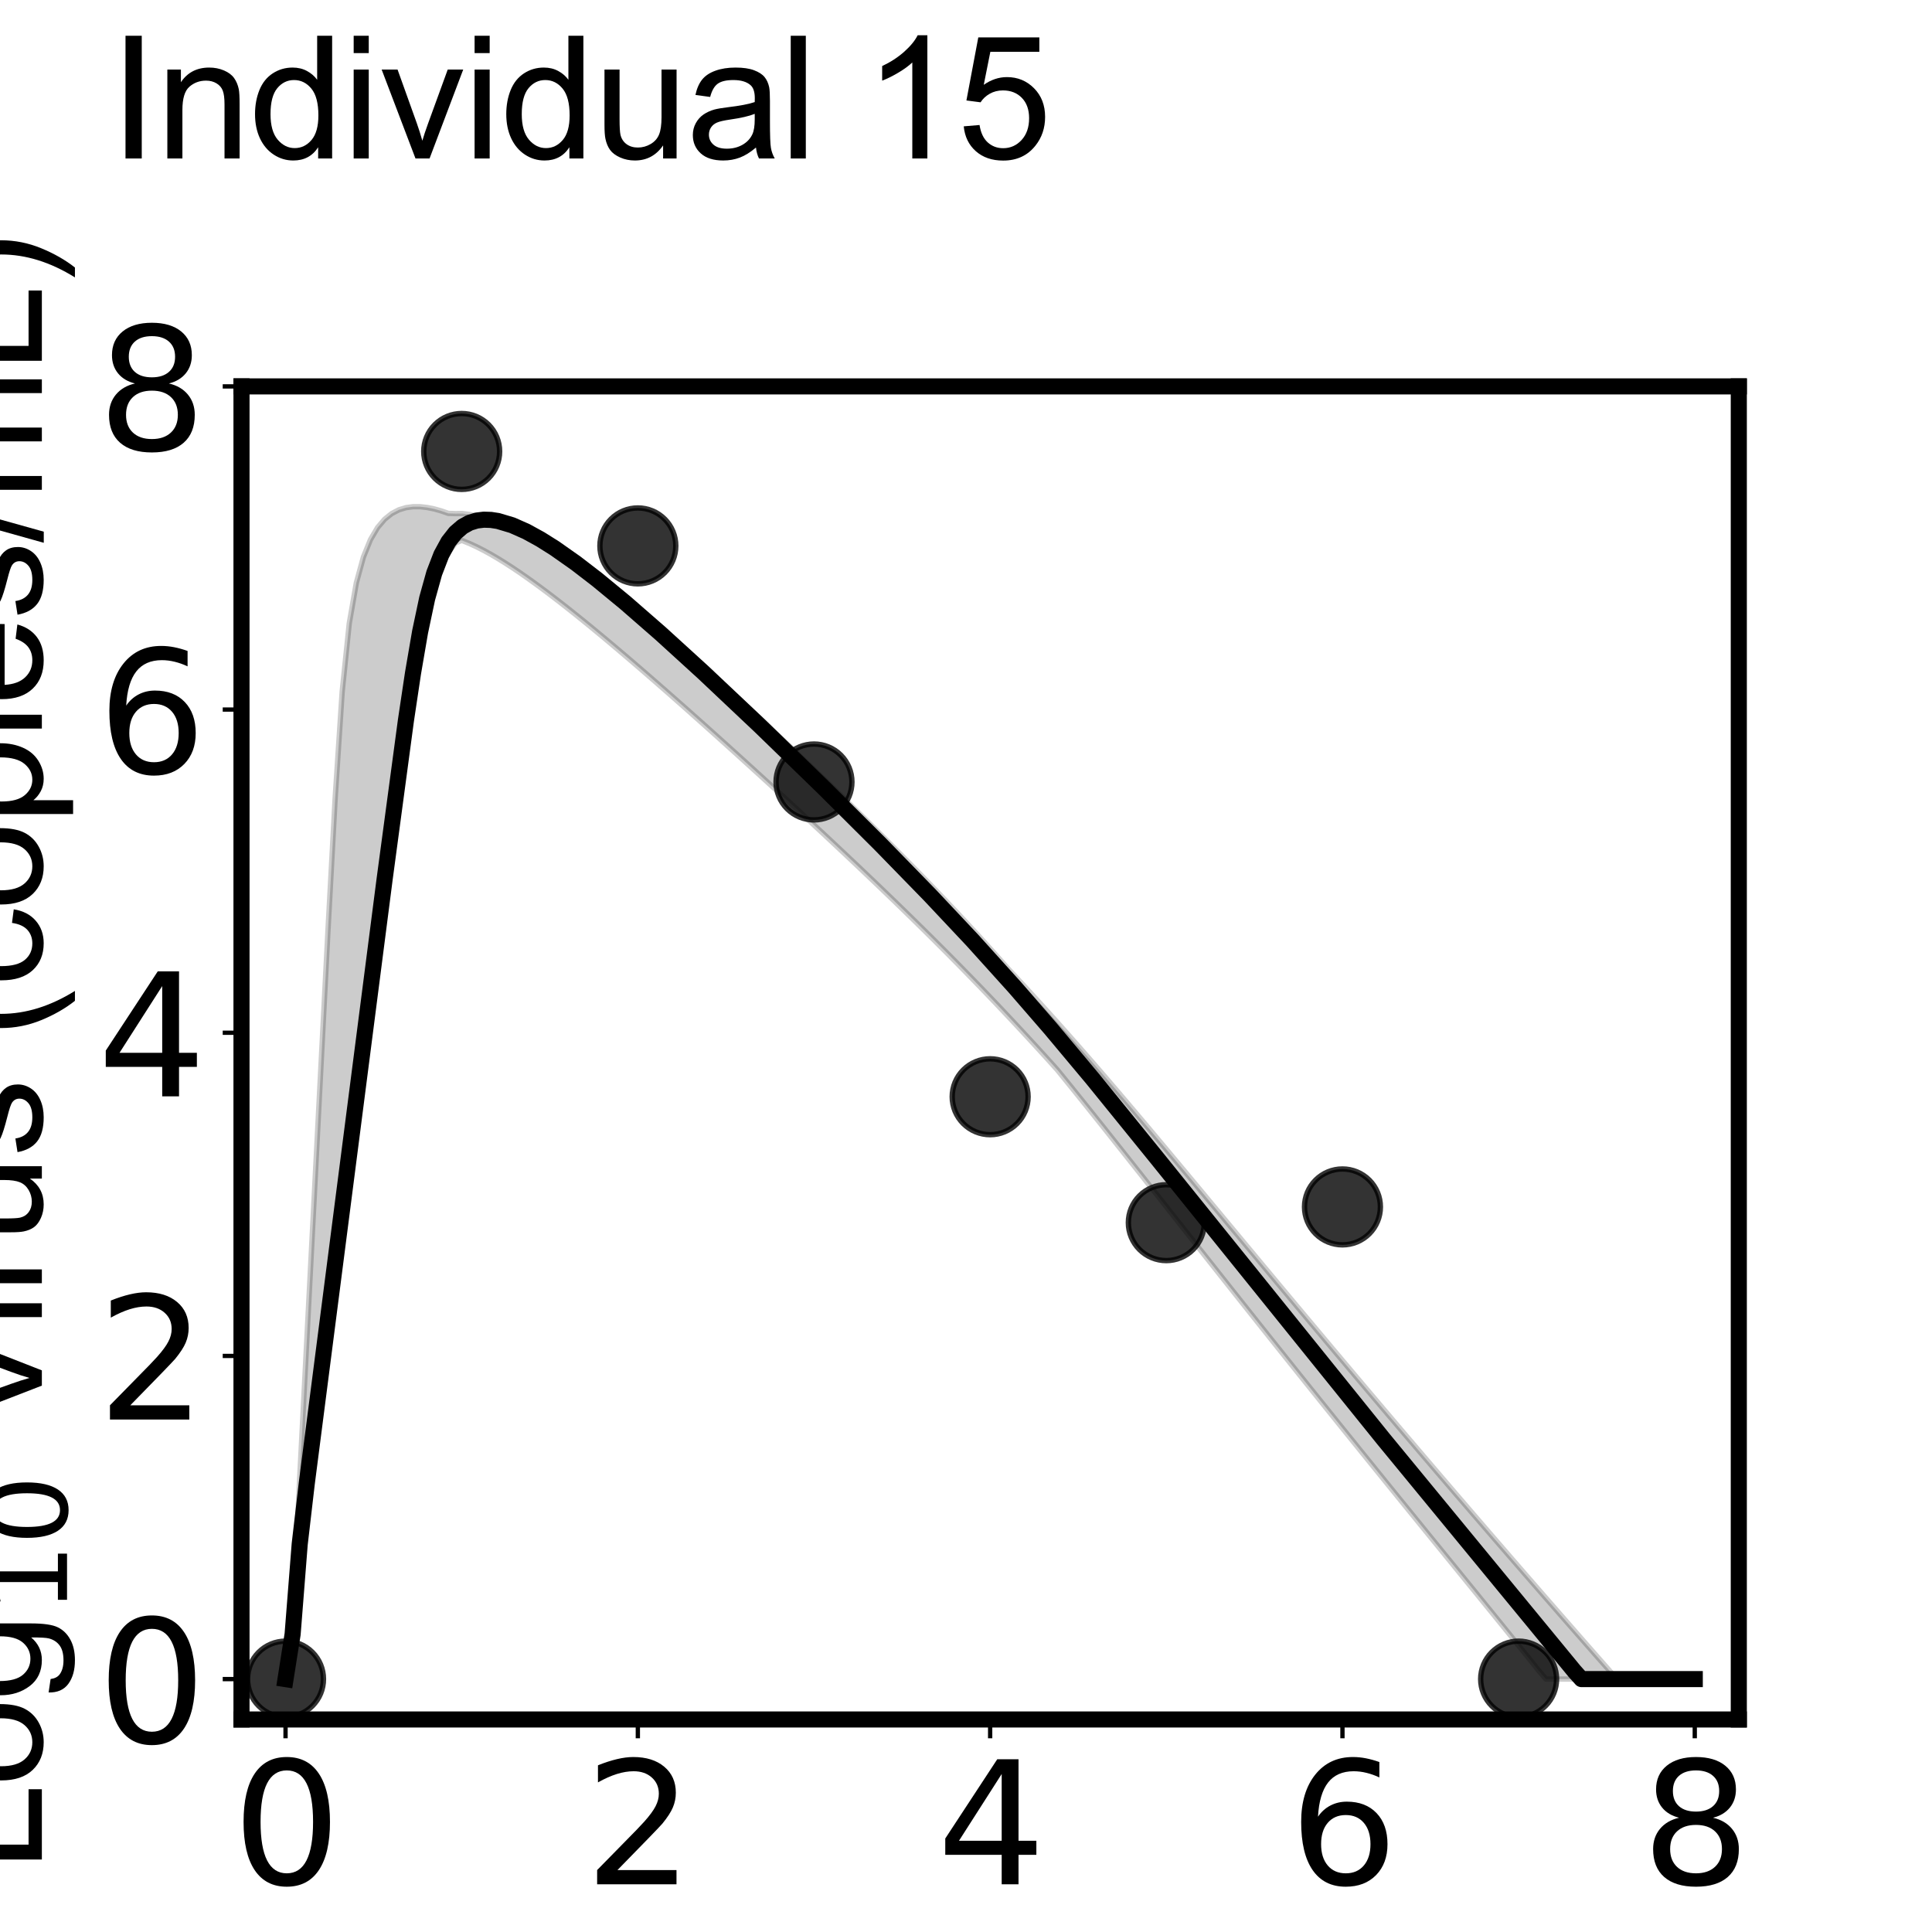 <?xml version="1.0" encoding="utf-8" standalone="no"?>
<!DOCTYPE svg PUBLIC "-//W3C//DTD SVG 1.1//EN"
  "http://www.w3.org/Graphics/SVG/1.1/DTD/svg11.dtd">
<svg xmlns:xlink="http://www.w3.org/1999/xlink" width="360pt" height="360pt" viewBox="0 0 360 360" xmlns="http://www.w3.org/2000/svg" version="1.1">
 <defs>
  <style type="text/css">*{stroke-linejoin: round; stroke-linecap: butt}</style>
 </defs>
 <g id="figure_1">
  <g id="patch_1">
   <path d="M 0 360 
L 360 360 
L 360 0 
L 0 0 
L 0 360 
z
" style="fill: none"/>
  </g>
  <g id="axes_1">
   <g id="patch_2">
    <path d="M 45 320.4 
L 324 320.4 
L 324 72 
L 45 72 
L 45 320.4 
z
" style="fill: none"/>
   </g>
   <g id="matplotlib.axis_1">
    <g id="xtick_1">
     <g id="line2d_1">
      <defs>
       <path id="ma30c0a684c" d="M 0 0 
L 0 3.5 
" style="stroke: #000000; stroke-width: 0.8"/>
      </defs>
      <g>
       <use xlink:href="#ma30c0a684c" x="53.206" y="320.4" style="stroke: #000000; stroke-width: 0.8"/>
      </g>
     </g>
     <g id="text_1">
      <!-- 0 -->
      <g transform="translate(43.28 351.107) scale(0.312 -0.312)">
       <defs>
        <path id="DejaVuSans-30" d="M 2034 4250 
Q 1547 4250 1301 3770 
Q 1056 3291 1056 2328 
Q 1056 1369 1301 889 
Q 1547 409 2034 409 
Q 2525 409 2770 889 
Q 3016 1369 3016 2328 
Q 3016 3291 2770 3770 
Q 2525 4250 2034 4250 
z
M 2034 4750 
Q 2819 4750 3233 4129 
Q 3647 3509 3647 2328 
Q 3647 1150 3233 529 
Q 2819 -91 2034 -91 
Q 1250 -91 836 529 
Q 422 1150 422 2328 
Q 422 3509 836 4129 
Q 1250 4750 2034 4750 
z
" transform="scale(0.016)"/>
       </defs>
       <use xlink:href="#DejaVuSans-30"/>
      </g>
     </g>
    </g>
    <g id="xtick_2">
     <g id="line2d_2">
      <g>
       <use xlink:href="#ma30c0a684c" x="118.853" y="320.4" style="stroke: #000000; stroke-width: 0.8"/>
      </g>
     </g>
     <g id="text_2">
      <!-- 2 -->
      <g transform="translate(108.927 351.107) scale(0.312 -0.312)">
       <defs>
        <path id="DejaVuSans-32" d="M 1228 531 
L 3431 531 
L 3431 0 
L 469 0 
L 469 531 
Q 828 903 1448 1529 
Q 2069 2156 2228 2338 
Q 2531 2678 2651 2914 
Q 2772 3150 2772 3378 
Q 2772 3750 2511 3984 
Q 2250 4219 1831 4219 
Q 1534 4219 1204 4116 
Q 875 4013 500 3803 
L 500 4441 
Q 881 4594 1212 4672 
Q 1544 4750 1819 4750 
Q 2544 4750 2975 4387 
Q 3406 4025 3406 3419 
Q 3406 3131 3298 2873 
Q 3191 2616 2906 2266 
Q 2828 2175 2409 1742 
Q 1991 1309 1228 531 
z
" transform="scale(0.016)"/>
       </defs>
       <use xlink:href="#DejaVuSans-32"/>
      </g>
     </g>
    </g>
    <g id="xtick_3">
     <g id="line2d_3">
      <g>
       <use xlink:href="#ma30c0a684c" x="184.5" y="320.4" style="stroke: #000000; stroke-width: 0.8"/>
      </g>
     </g>
     <g id="text_3">
      <!-- 4 -->
      <g transform="translate(174.575 351.107) scale(0.312 -0.312)">
       <defs>
        <path id="DejaVuSans-34" d="M 2419 4116 
L 825 1625 
L 2419 1625 
L 2419 4116 
z
M 2253 4666 
L 3047 4666 
L 3047 1625 
L 3713 1625 
L 3713 1100 
L 3047 1100 
L 3047 0 
L 2419 0 
L 2419 1100 
L 313 1100 
L 313 1709 
L 2253 4666 
z
" transform="scale(0.016)"/>
       </defs>
       <use xlink:href="#DejaVuSans-34"/>
      </g>
     </g>
    </g>
    <g id="xtick_4">
     <g id="line2d_4">
      <g>
       <use xlink:href="#ma30c0a684c" x="250.147" y="320.4" style="stroke: #000000; stroke-width: 0.8"/>
      </g>
     </g>
     <g id="text_4">
      <!-- 6 -->
      <g transform="translate(240.222 351.107) scale(0.312 -0.312)">
       <defs>
        <path id="DejaVuSans-36" d="M 2113 2584 
Q 1688 2584 1439 2293 
Q 1191 2003 1191 1497 
Q 1191 994 1439 701 
Q 1688 409 2113 409 
Q 2538 409 2786 701 
Q 3034 994 3034 1497 
Q 3034 2003 2786 2293 
Q 2538 2584 2113 2584 
z
M 3366 4563 
L 3366 3988 
Q 3128 4100 2886 4159 
Q 2644 4219 2406 4219 
Q 1781 4219 1451 3797 
Q 1122 3375 1075 2522 
Q 1259 2794 1537 2939 
Q 1816 3084 2150 3084 
Q 2853 3084 3261 2657 
Q 3669 2231 3669 1497 
Q 3669 778 3244 343 
Q 2819 -91 2113 -91 
Q 1303 -91 875 529 
Q 447 1150 447 2328 
Q 447 3434 972 4092 
Q 1497 4750 2381 4750 
Q 2619 4750 2861 4703 
Q 3103 4656 3366 4563 
z
" transform="scale(0.016)"/>
       </defs>
       <use xlink:href="#DejaVuSans-36"/>
      </g>
     </g>
    </g>
    <g id="xtick_5">
     <g id="line2d_5">
      <g>
       <use xlink:href="#ma30c0a684c" x="315.794" y="320.4" style="stroke: #000000; stroke-width: 0.8"/>
      </g>
     </g>
     <g id="text_5">
      <!-- 8 -->
      <g transform="translate(305.869 351.107) scale(0.312 -0.312)">
       <defs>
        <path id="DejaVuSans-38" d="M 2034 2216 
Q 1584 2216 1326 1975 
Q 1069 1734 1069 1313 
Q 1069 891 1326 650 
Q 1584 409 2034 409 
Q 2484 409 2743 651 
Q 3003 894 3003 1313 
Q 3003 1734 2745 1975 
Q 2488 2216 2034 2216 
z
M 1403 2484 
Q 997 2584 770 2862 
Q 544 3141 544 3541 
Q 544 4100 942 4425 
Q 1341 4750 2034 4750 
Q 2731 4750 3128 4425 
Q 3525 4100 3525 3541 
Q 3525 3141 3298 2862 
Q 3072 2584 2669 2484 
Q 3125 2378 3379 2068 
Q 3634 1759 3634 1313 
Q 3634 634 3220 271 
Q 2806 -91 2034 -91 
Q 1263 -91 848 271 
Q 434 634 434 1313 
Q 434 1759 690 2068 
Q 947 2378 1403 2484 
z
M 1172 3481 
Q 1172 3119 1398 2916 
Q 1625 2713 2034 2713 
Q 2441 2713 2670 2916 
Q 2900 3119 2900 3481 
Q 2900 3844 2670 4047 
Q 2441 4250 2034 4250 
Q 1625 4250 1398 4047 
Q 1172 3844 1172 3481 
z
" transform="scale(0.016)"/>
       </defs>
       <use xlink:href="#DejaVuSans-38"/>
      </g>
     </g>
    </g>
    <g id="text_6">
     <!-- Time (d) -->
     <g transform="translate(131.813 382.416) scale(0.286 -0.286)">
      <defs>
       <path id="ArialMT-54" d="M 1659 0 
L 1659 4041 
L 150 4041 
L 150 4581 
L 3781 4581 
L 3781 4041 
L 2266 4041 
L 2266 0 
L 1659 0 
z
" transform="scale(0.016)"/>
       <path id="ArialMT-69" d="M 425 3934 
L 425 4581 
L 988 4581 
L 988 3934 
L 425 3934 
z
M 425 0 
L 425 3319 
L 988 3319 
L 988 0 
L 425 0 
z
" transform="scale(0.016)"/>
       <path id="ArialMT-6d" d="M 422 0 
L 422 3319 
L 925 3319 
L 925 2853 
Q 1081 3097 1340 3245 
Q 1600 3394 1931 3394 
Q 2300 3394 2536 3241 
Q 2772 3088 2869 2813 
Q 3263 3394 3894 3394 
Q 4388 3394 4653 3120 
Q 4919 2847 4919 2278 
L 4919 0 
L 4359 0 
L 4359 2091 
Q 4359 2428 4304 2576 
Q 4250 2725 4106 2815 
Q 3963 2906 3769 2906 
Q 3419 2906 3187 2673 
Q 2956 2441 2956 1928 
L 2956 0 
L 2394 0 
L 2394 2156 
Q 2394 2531 2256 2718 
Q 2119 2906 1806 2906 
Q 1569 2906 1367 2781 
Q 1166 2656 1075 2415 
Q 984 2175 984 1722 
L 984 0 
L 422 0 
z
" transform="scale(0.016)"/>
       <path id="ArialMT-65" d="M 2694 1069 
L 3275 997 
Q 3138 488 2766 206 
Q 2394 -75 1816 -75 
Q 1088 -75 661 373 
Q 234 822 234 1631 
Q 234 2469 665 2931 
Q 1097 3394 1784 3394 
Q 2450 3394 2872 2941 
Q 3294 2488 3294 1666 
Q 3294 1616 3291 1516 
L 816 1516 
Q 847 969 1125 678 
Q 1403 388 1819 388 
Q 2128 388 2347 550 
Q 2566 713 2694 1069 
z
M 847 1978 
L 2700 1978 
Q 2663 2397 2488 2606 
Q 2219 2931 1791 2931 
Q 1403 2931 1139 2672 
Q 875 2413 847 1978 
z
" transform="scale(0.016)"/>
       <path id="ArialMT-20" transform="scale(0.016)"/>
       <path id="ArialMT-28" d="M 1497 -1347 
Q 1031 -759 709 28 
Q 388 816 388 1659 
Q 388 2403 628 3084 
Q 909 3875 1497 4659 
L 1900 4659 
Q 1522 4009 1400 3731 
Q 1209 3300 1100 2831 
Q 966 2247 966 1656 
Q 966 153 1900 -1347 
L 1497 -1347 
z
" transform="scale(0.016)"/>
       <path id="ArialMT-64" d="M 2575 0 
L 2575 419 
Q 2259 -75 1647 -75 
Q 1250 -75 917 144 
Q 584 363 401 755 
Q 219 1147 219 1656 
Q 219 2153 384 2558 
Q 550 2963 881 3178 
Q 1213 3394 1622 3394 
Q 1922 3394 2156 3267 
Q 2391 3141 2538 2938 
L 2538 4581 
L 3097 4581 
L 3097 0 
L 2575 0 
z
M 797 1656 
Q 797 1019 1065 703 
Q 1334 388 1700 388 
Q 2069 388 2326 689 
Q 2584 991 2584 1609 
Q 2584 2291 2321 2609 
Q 2059 2928 1675 2928 
Q 1300 2928 1048 2622 
Q 797 2316 797 1656 
z
" transform="scale(0.016)"/>
       <path id="ArialMT-29" d="M 791 -1347 
L 388 -1347 
Q 1322 153 1322 1656 
Q 1322 2244 1188 2822 
Q 1081 3291 891 3722 
Q 769 4003 388 4659 
L 791 4659 
Q 1378 3875 1659 3084 
Q 1900 2403 1900 1659 
Q 1900 816 1576 28 
Q 1253 -759 791 -1347 
z
" transform="scale(0.016)"/>
      </defs>
      <use xlink:href="#ArialMT-54"/>
      <use xlink:href="#ArialMT-69" transform="translate(57.334 0)"/>
      <use xlink:href="#ArialMT-6d" transform="translate(79.551 0)"/>
      <use xlink:href="#ArialMT-65" transform="translate(162.852 0)"/>
      <use xlink:href="#ArialMT-20" transform="translate(218.467 0)"/>
      <use xlink:href="#ArialMT-28" transform="translate(246.25 0)"/>
      <use xlink:href="#ArialMT-64" transform="translate(279.551 0)"/>
      <use xlink:href="#ArialMT-29" transform="translate(335.166 0)"/>
     </g>
    </g>
   </g>
   <g id="matplotlib.axis_2">
    <g id="ytick_1">
     <g id="line2d_6">
      <defs>
       <path id="m31b192524c" d="M 0 0 
L -3.5 0 
" style="stroke: #000000; stroke-width: 0.8"/>
      </defs>
      <g>
       <use xlink:href="#m31b192524c" x="45" y="312.873" style="stroke: #000000; stroke-width: 0.8"/>
      </g>
     </g>
     <g id="text_7">
      <!-- 0 -->
      <g transform="translate(18.149 324.726) scale(0.312 -0.312)">
       <use xlink:href="#DejaVuSans-30"/>
      </g>
     </g>
    </g>
    <g id="ytick_2">
     <g id="line2d_7">
      <g>
       <use xlink:href="#m31b192524c" x="45" y="252.655" style="stroke: #000000; stroke-width: 0.8"/>
      </g>
     </g>
     <g id="text_8">
      <!-- 2 -->
      <g transform="translate(18.149 264.508) scale(0.312 -0.312)">
       <use xlink:href="#DejaVuSans-32"/>
      </g>
     </g>
    </g>
    <g id="ytick_3">
     <g id="line2d_8">
      <g>
       <use xlink:href="#m31b192524c" x="45" y="192.436" style="stroke: #000000; stroke-width: 0.8"/>
      </g>
     </g>
     <g id="text_9">
      <!-- 4 -->
      <g transform="translate(18.149 204.29) scale(0.312 -0.312)">
       <use xlink:href="#DejaVuSans-34"/>
      </g>
     </g>
    </g>
    <g id="ytick_4">
     <g id="line2d_9">
      <g>
       <use xlink:href="#m31b192524c" x="45" y="132.218" style="stroke: #000000; stroke-width: 0.8"/>
      </g>
     </g>
     <g id="text_10">
      <!-- 6 -->
      <g transform="translate(18.149 144.072) scale(0.312 -0.312)">
       <use xlink:href="#DejaVuSans-36"/>
      </g>
     </g>
    </g>
    <g id="ytick_5">
     <g id="line2d_10">
      <g>
       <use xlink:href="#m31b192524c" x="45" y="72" style="stroke: #000000; stroke-width: 0.8"/>
      </g>
     </g>
     <g id="text_11">
      <!-- 8 -->
      <g transform="translate(18.149 83.854) scale(0.312 -0.312)">
       <use xlink:href="#DejaVuSans-38"/>
      </g>
     </g>
    </g>
    <g id="text_12">
     <!-- Log$_{10}$ Virus (copies/mL) -->
     <g transform="translate(7.857 348.638) rotate(-90) scale(0.286 -0.286)">
      <defs>
       <path id="ArialMT-4c" d="M 469 0 
L 469 4581 
L 1075 4581 
L 1075 541 
L 3331 541 
L 3331 0 
L 469 0 
z
" transform="scale(0.016)"/>
       <path id="ArialMT-6f" d="M 213 1659 
Q 213 2581 725 3025 
Q 1153 3394 1769 3394 
Q 2453 3394 2887 2945 
Q 3322 2497 3322 1706 
Q 3322 1066 3130 698 
Q 2938 331 2570 128 
Q 2203 -75 1769 -75 
Q 1072 -75 642 372 
Q 213 819 213 1659 
z
M 791 1659 
Q 791 1022 1069 705 
Q 1347 388 1769 388 
Q 2188 388 2466 706 
Q 2744 1025 2744 1678 
Q 2744 2294 2464 2611 
Q 2184 2928 1769 2928 
Q 1347 2928 1069 2612 
Q 791 2297 791 1659 
z
" transform="scale(0.016)"/>
       <path id="ArialMT-67" d="M 319 -275 
L 866 -356 
Q 900 -609 1056 -725 
Q 1266 -881 1628 -881 
Q 2019 -881 2231 -725 
Q 2444 -569 2519 -288 
Q 2563 -116 2559 434 
Q 2191 0 1641 0 
Q 956 0 581 494 
Q 206 988 206 1678 
Q 206 2153 378 2554 
Q 550 2956 876 3175 
Q 1203 3394 1644 3394 
Q 2231 3394 2613 2919 
L 2613 3319 
L 3131 3319 
L 3131 450 
Q 3131 -325 2973 -648 
Q 2816 -972 2473 -1159 
Q 2131 -1347 1631 -1347 
Q 1038 -1347 672 -1080 
Q 306 -813 319 -275 
z
M 784 1719 
Q 784 1066 1043 766 
Q 1303 466 1694 466 
Q 2081 466 2343 764 
Q 2606 1063 2606 1700 
Q 2606 2309 2336 2618 
Q 2066 2928 1684 2928 
Q 1309 2928 1046 2623 
Q 784 2319 784 1719 
z
" transform="scale(0.016)"/>
       <path id="DejaVuSans-31" d="M 794 531 
L 1825 531 
L 1825 4091 
L 703 3866 
L 703 4441 
L 1819 4666 
L 2450 4666 
L 2450 531 
L 3481 531 
L 3481 0 
L 794 0 
L 794 531 
z
" transform="scale(0.016)"/>
       <path id="ArialMT-56" d="M 1803 0 
L 28 4581 
L 684 4581 
L 1875 1253 
Q 2019 853 2116 503 
Q 2222 878 2363 1253 
L 3600 4581 
L 4219 4581 
L 2425 0 
L 1803 0 
z
" transform="scale(0.016)"/>
       <path id="ArialMT-72" d="M 416 0 
L 416 3319 
L 922 3319 
L 922 2816 
Q 1116 3169 1280 3281 
Q 1444 3394 1641 3394 
Q 1925 3394 2219 3213 
L 2025 2691 
Q 1819 2813 1613 2813 
Q 1428 2813 1281 2702 
Q 1134 2591 1072 2394 
Q 978 2094 978 1738 
L 978 0 
L 416 0 
z
" transform="scale(0.016)"/>
       <path id="ArialMT-75" d="M 2597 0 
L 2597 488 
Q 2209 -75 1544 -75 
Q 1250 -75 995 37 
Q 741 150 617 320 
Q 494 491 444 738 
Q 409 903 409 1263 
L 409 3319 
L 972 3319 
L 972 1478 
Q 972 1038 1006 884 
Q 1059 663 1231 536 
Q 1403 409 1656 409 
Q 1909 409 2131 539 
Q 2353 669 2445 892 
Q 2538 1116 2538 1541 
L 2538 3319 
L 3100 3319 
L 3100 0 
L 2597 0 
z
" transform="scale(0.016)"/>
       <path id="ArialMT-73" d="M 197 991 
L 753 1078 
Q 800 744 1014 566 
Q 1228 388 1613 388 
Q 2000 388 2187 545 
Q 2375 703 2375 916 
Q 2375 1106 2209 1216 
Q 2094 1291 1634 1406 
Q 1016 1563 777 1677 
Q 538 1791 414 1992 
Q 291 2194 291 2438 
Q 291 2659 392 2848 
Q 494 3038 669 3163 
Q 800 3259 1026 3326 
Q 1253 3394 1513 3394 
Q 1903 3394 2198 3281 
Q 2494 3169 2634 2976 
Q 2775 2784 2828 2463 
L 2278 2388 
Q 2241 2644 2061 2787 
Q 1881 2931 1553 2931 
Q 1166 2931 1000 2803 
Q 834 2675 834 2503 
Q 834 2394 903 2306 
Q 972 2216 1119 2156 
Q 1203 2125 1616 2013 
Q 2213 1853 2448 1751 
Q 2684 1650 2818 1456 
Q 2953 1263 2953 975 
Q 2953 694 2789 445 
Q 2625 197 2315 61 
Q 2006 -75 1616 -75 
Q 969 -75 630 194 
Q 291 463 197 991 
z
" transform="scale(0.016)"/>
       <path id="ArialMT-63" d="M 2588 1216 
L 3141 1144 
Q 3050 572 2676 248 
Q 2303 -75 1759 -75 
Q 1078 -75 664 370 
Q 250 816 250 1647 
Q 250 2184 428 2587 
Q 606 2991 970 3192 
Q 1334 3394 1763 3394 
Q 2303 3394 2647 3120 
Q 2991 2847 3088 2344 
L 2541 2259 
Q 2463 2594 2264 2762 
Q 2066 2931 1784 2931 
Q 1359 2931 1093 2626 
Q 828 2322 828 1663 
Q 828 994 1084 691 
Q 1341 388 1753 388 
Q 2084 388 2306 591 
Q 2528 794 2588 1216 
z
" transform="scale(0.016)"/>
       <path id="ArialMT-70" d="M 422 -1272 
L 422 3319 
L 934 3319 
L 934 2888 
Q 1116 3141 1344 3267 
Q 1572 3394 1897 3394 
Q 2322 3394 2647 3175 
Q 2972 2956 3137 2557 
Q 3303 2159 3303 1684 
Q 3303 1175 3120 767 
Q 2938 359 2589 142 
Q 2241 -75 1856 -75 
Q 1575 -75 1351 44 
Q 1128 163 984 344 
L 984 -1272 
L 422 -1272 
z
M 931 1641 
Q 931 1000 1190 694 
Q 1450 388 1819 388 
Q 2194 388 2461 705 
Q 2728 1022 2728 1688 
Q 2728 2322 2467 2637 
Q 2206 2953 1844 2953 
Q 1484 2953 1207 2617 
Q 931 2281 931 1641 
z
" transform="scale(0.016)"/>
       <path id="ArialMT-2f" d="M 0 -78 
L 1328 4659 
L 1778 4659 
L 453 -78 
L 0 -78 
z
" transform="scale(0.016)"/>
      </defs>
      <use xlink:href="#ArialMT-4c" transform="translate(0 0.203)"/>
      <use xlink:href="#ArialMT-6f" transform="translate(55.615 0.203)"/>
      <use xlink:href="#ArialMT-67" transform="translate(111.23 0.203)"/>
      <use xlink:href="#DejaVuSans-31" transform="translate(167.803 -16.203) scale(0.7)"/>
      <use xlink:href="#DejaVuSans-30" transform="translate(212.339 -16.203) scale(0.7)"/>
      <use xlink:href="#ArialMT-20" transform="translate(259.609 0.203)"/>
      <use xlink:href="#ArialMT-56" transform="translate(287.393 0.203)"/>
      <use xlink:href="#ArialMT-69" transform="translate(354.092 0.203)"/>
      <use xlink:href="#ArialMT-72" transform="translate(376.309 0.203)"/>
      <use xlink:href="#ArialMT-75" transform="translate(409.609 0.203)"/>
      <use xlink:href="#ArialMT-73" transform="translate(465.225 0.203)"/>
      <use xlink:href="#ArialMT-20" transform="translate(515.225 0.203)"/>
      <use xlink:href="#ArialMT-28" transform="translate(543.008 0.203)"/>
      <use xlink:href="#ArialMT-63" transform="translate(576.309 0.203)"/>
      <use xlink:href="#ArialMT-6f" transform="translate(626.309 0.203)"/>
      <use xlink:href="#ArialMT-70" transform="translate(681.924 0.203)"/>
      <use xlink:href="#ArialMT-69" transform="translate(737.539 0.203)"/>
      <use xlink:href="#ArialMT-65" transform="translate(759.756 0.203)"/>
      <use xlink:href="#ArialMT-73" transform="translate(815.371 0.203)"/>
      <use xlink:href="#ArialMT-2f" transform="translate(865.371 0.203)"/>
      <use xlink:href="#ArialMT-6d" transform="translate(893.154 0.203)"/>
      <use xlink:href="#ArialMT-4c" transform="translate(976.455 0.203)"/>
      <use xlink:href="#ArialMT-29" transform="translate(1032.07 0.203)"/>
     </g>
    </g>
   </g>
   <g id="patch_3">
    <path d="M 45 320.4 
L 45 72 
" style="fill: none; stroke: #000000; stroke-width: 3; stroke-linejoin: miter; stroke-linecap: square"/>
   </g>
   <g id="patch_4">
    <path d="M 324 320.4 
L 324 72 
" style="fill: none; stroke: #000000; stroke-width: 3; stroke-linejoin: miter; stroke-linecap: square"/>
   </g>
   <g id="patch_5">
    <path d="M 45 320.4 
L 324 320.4 
" style="fill: none; stroke: #000000; stroke-width: 3; stroke-linejoin: miter; stroke-linecap: square"/>
   </g>
   <g id="patch_6">
    <path d="M 45 72 
L 324 72 
" style="fill: none; stroke: #000000; stroke-width: 3; stroke-linejoin: miter; stroke-linecap: square"/>
   </g>
   <g id="FillBetweenPolyCollection_1">
    <defs>
     <path id="m52793fcf4c" d="M 53.206 -47.127 
L 53.206 -47.127 
L 54.525 -51.377 
L 55.845 -70.024 
L 57.164 -81.804 
L 58.484 -92.049 
L 59.804 -102.163 
L 61.123 -112.324 
L 62.443 -122.518 
L 63.762 -132.715 
L 65.082 -142.859 
L 66.401 -153.049 
L 67.721 -163.274 
L 69.04 -173.418 
L 70.36 -183.542 
L 71.679 -193.679 
L 72.999 -203.717 
L 74.319 -213.539 
L 75.638 -223.063 
L 76.958 -231.913 
L 78.277 -239.703 
L 79.597 -246.088 
L 80.916 -250.974 
L 82.236 -254.532 
L 83.555 -257.057 
L 84.875 -258.82 
L 86.029 -259.312 
L 86.194 -259.25 
L 87.514 -258.714 
L 88.833 -258.103 
L 90.153 -257.43 
L 91.473 -256.703 
L 92.792 -255.927 
L 94.112 -255.11 
L 95.431 -254.256 
L 96.751 -253.369 
L 98.07 -252.454 
L 99.39 -251.512 
L 100.709 -250.548 
L 102.029 -249.562 
L 103.348 -248.558 
L 104.668 -247.537 
L 105.987 -246.5 
L 107.307 -245.449 
L 108.627 -244.386 
L 109.946 -243.31 
L 111.266 -242.224 
L 112.585 -241.127 
L 113.905 -240.022 
L 115.224 -238.908 
L 116.544 -237.787 
L 117.863 -236.659 
L 118.853 -235.807 
L 119.183 -235.523 
L 120.502 -234.382 
L 121.822 -233.234 
L 123.141 -232.082 
L 124.461 -230.925 
L 125.781 -229.762 
L 127.1 -228.597 
L 128.42 -227.426 
L 129.739 -226.251 
L 131.059 -225.074 
L 132.378 -223.892 
L 133.698 -222.708 
L 135.017 -221.52 
L 136.337 -220.329 
L 137.656 -219.136 
L 138.976 -217.938 
L 140.295 -216.739 
L 141.615 -215.536 
L 142.935 -214.331 
L 144.254 -213.123 
L 145.574 -211.911 
L 146.893 -210.698 
L 148.213 -209.48 
L 149.532 -208.26 
L 150.852 -207.038 
L 151.676 -206.271 
L 152.171 -205.81 
L 153.491 -204.582 
L 154.81 -203.348 
L 156.13 -202.111 
L 157.449 -200.87 
L 158.769 -199.625 
L 160.089 -198.377 
L 161.408 -197.122 
L 162.728 -195.865 
L 164.047 -194.602 
L 165.367 -193.332 
L 166.686 -192.06 
L 168.006 -190.779 
L 169.325 -189.494 
L 170.645 -188.202 
L 171.964 -186.902 
L 173.284 -185.597 
L 174.603 -184.283 
L 175.923 -182.963 
L 177.243 -181.634 
L 178.562 -180.296 
L 179.882 -178.951 
L 181.201 -177.596 
L 182.521 -176.234 
L 183.84 -174.861 
L 184.5 -174.171 
L 185.16 -173.479 
L 186.479 -172.09 
L 187.799 -170.689 
L 189.118 -169.28 
L 190.438 -167.862 
L 191.757 -166.434 
L 193.077 -165 
L 194.397 -163.554 
L 195.716 -162.102 
L 197.036 -160.626 
L 198.355 -159 
L 199.675 -157.37 
L 200.994 -155.73 
L 202.314 -154.088 
L 203.633 -152.437 
L 204.953 -150.782 
L 206.272 -149.126 
L 207.592 -147.462 
L 208.911 -145.801 
L 210.231 -144.132 
L 211.551 -142.463 
L 212.87 -140.794 
L 214.19 -139.12 
L 215.509 -137.45 
L 216.829 -135.776 
L 217.324 -135.147 
L 218.148 -134.102 
L 219.468 -132.431 
L 220.787 -130.755 
L 222.107 -129.086 
L 223.426 -127.413 
L 224.746 -125.742 
L 226.065 -124.075 
L 227.385 -122.403 
L 228.705 -120.74 
L 230.024 -119.072 
L 231.344 -117.408 
L 232.663 -115.747 
L 233.983 -114.083 
L 235.302 -112.427 
L 236.622 -110.767 
L 237.941 -109.111 
L 239.261 -107.459 
L 240.58 -105.803 
L 241.9 -104.156 
L 243.219 -102.505 
L 244.539 -100.858 
L 245.859 -99.214 
L 247.178 -97.568 
L 248.498 -95.929 
L 249.817 -94.287 
L 250.147 -93.876 
L 251.137 -92.649 
L 252.456 -91.013 
L 253.776 -89.375 
L 255.095 -87.744 
L 256.415 -86.11 
L 257.734 -84.48 
L 259.054 -82.851 
L 260.373 -81.22 
L 261.693 -79.596 
L 263.013 -77.968 
L 264.332 -76.344 
L 265.652 -74.72 
L 266.971 -73.094 
L 268.291 -71.475 
L 269.61 -69.849 
L 270.93 -68.228 
L 272.249 -66.605 
L 273.569 -64.98 
L 274.888 -63.36 
L 276.208 -61.732 
L 277.527 -60.108 
L 278.847 -58.48 
L 280.167 -56.847 
L 281.486 -55.219 
L 282.806 -53.579 
L 282.971 -53.374 
L 284.125 -51.942 
L 285.445 -50.297 
L 286.764 -48.643 
L 288.084 -47.127 
L 289.403 -47.127 
L 290.723 -47.127 
L 292.042 -47.127 
L 293.362 -47.127 
L 294.681 -47.127 
L 296.001 -47.127 
L 297.321 -47.127 
L 298.64 -47.127 
L 299.96 -47.127 
L 301.279 -47.127 
L 302.599 -47.127 
L 303.918 -47.127 
L 305.238 -47.127 
L 306.557 -47.127 
L 307.877 -47.127 
L 309.196 -47.127 
L 310.516 -47.127 
L 311.836 -47.127 
L 313.155 -47.127 
L 314.475 -47.127 
L 315.794 -47.127 
L 315.794 -47.127 
L 315.794 -47.127 
L 314.475 -47.127 
L 313.155 -47.127 
L 311.836 -47.127 
L 310.516 -47.127 
L 309.196 -47.127 
L 307.877 -47.127 
L 306.557 -47.127 
L 305.238 -47.127 
L 303.918 -47.127 
L 302.599 -47.127 
L 301.279 -47.139 
L 299.96 -48.639 
L 298.64 -50.139 
L 297.321 -51.638 
L 296.001 -53.143 
L 294.681 -54.646 
L 293.362 -56.153 
L 292.042 -57.662 
L 290.723 -59.17 
L 289.403 -60.684 
L 288.084 -62.194 
L 286.764 -63.711 
L 285.445 -65.228 
L 284.125 -66.745 
L 282.971 -68.077 
L 282.806 -68.267 
L 281.486 -69.787 
L 280.167 -71.313 
L 278.847 -72.838 
L 277.527 -74.365 
L 276.208 -75.896 
L 274.888 -77.425 
L 273.569 -78.96 
L 272.249 -80.495 
L 270.93 -82.03 
L 269.61 -83.571 
L 268.291 -85.109 
L 266.971 -86.653 
L 265.652 -88.197 
L 264.332 -89.743 
L 263.013 -91.293 
L 261.693 -92.84 
L 260.373 -94.394 
L 259.054 -95.948 
L 257.734 -97.503 
L 256.415 -99.063 
L 255.095 -100.62 
L 253.776 -102.183 
L 252.456 -103.746 
L 251.137 -105.311 
L 250.147 -106.488 
L 249.817 -106.88 
L 248.498 -108.446 
L 247.178 -110.019 
L 245.859 -111.591 
L 244.539 -113.165 
L 243.219 -114.743 
L 241.9 -116.317 
L 240.58 -117.899 
L 239.261 -119.478 
L 237.941 -121.06 
L 236.622 -122.645 
L 235.302 -124.227 
L 233.983 -125.815 
L 232.663 -127.4 
L 231.344 -128.987 
L 230.024 -130.577 
L 228.705 -132.163 
L 227.385 -133.754 
L 226.065 -135.341 
L 224.746 -136.929 
L 223.426 -138.518 
L 222.107 -140.102 
L 220.787 -141.689 
L 219.468 -143.271 
L 218.148 -144.853 
L 217.324 -145.841 
L 216.829 -146.433 
L 215.509 -148.006 
L 214.19 -149.581 
L 212.87 -151.147 
L 211.551 -152.711 
L 210.231 -154.271 
L 208.911 -155.821 
L 207.592 -157.37 
L 206.272 -158.908 
L 204.953 -160.44 
L 203.633 -161.966 
L 202.314 -163.48 
L 200.994 -164.989 
L 199.675 -166.485 
L 198.355 -167.974 
L 197.036 -169.453 
L 195.716 -170.92 
L 194.397 -172.379 
L 193.077 -173.826 
L 191.757 -175.264 
L 190.438 -176.692 
L 189.118 -178.107 
L 187.799 -179.527 
L 186.479 -181.02 
L 185.16 -182.496 
L 184.5 -183.23 
L 183.84 -183.961 
L 182.521 -185.409 
L 181.201 -186.845 
L 179.882 -188.269 
L 178.562 -189.678 
L 177.243 -191.079 
L 175.923 -192.466 
L 174.603 -193.844 
L 173.284 -195.212 
L 171.964 -196.569 
L 170.645 -197.92 
L 169.325 -199.26 
L 168.006 -200.594 
L 166.686 -201.92 
L 165.367 -203.238 
L 164.047 -204.552 
L 162.728 -205.858 
L 161.408 -207.159 
L 160.089 -208.455 
L 158.769 -209.744 
L 157.449 -211.03 
L 156.13 -212.309 
L 154.81 -213.586 
L 153.491 -214.858 
L 152.171 -216.124 
L 151.676 -216.599 
L 150.852 -217.389 
L 149.532 -218.647 
L 148.213 -219.903 
L 146.893 -221.155 
L 145.574 -222.402 
L 144.254 -223.647 
L 142.935 -224.886 
L 141.615 -226.122 
L 140.295 -227.354 
L 138.976 -228.581 
L 137.656 -229.805 
L 136.337 -231.022 
L 135.017 -232.236 
L 133.698 -233.445 
L 132.378 -234.648 
L 131.059 -235.846 
L 129.739 -237.036 
L 128.42 -238.222 
L 127.1 -239.4 
L 125.781 -240.569 
L 124.461 -241.732 
L 123.141 -242.884 
L 121.822 -244.028 
L 120.502 -245.161 
L 119.183 -246.284 
L 118.853 -246.563 
L 117.863 -247.394 
L 116.544 -248.491 
L 115.224 -249.573 
L 113.905 -250.64 
L 112.585 -251.689 
L 111.266 -252.719 
L 109.946 -253.728 
L 108.627 -254.713 
L 107.307 -255.673 
L 105.987 -256.603 
L 104.668 -257.5 
L 103.348 -258.361 
L 102.029 -259.18 
L 100.709 -259.953 
L 99.39 -260.671 
L 98.07 -261.326 
L 96.751 -261.911 
L 95.431 -262.411 
L 94.112 -262.812 
L 92.792 -263.096 
L 91.473 -263.238 
L 90.153 -263.405 
L 88.833 -263.83 
L 87.514 -264.137 
L 86.194 -264.303 
L 86.029 -264.312 
L 84.875 -264.298 
L 83.555 -264.336 
L 82.236 -264.794 
L 80.916 -265.166 
L 79.597 -265.435 
L 78.277 -265.583 
L 76.958 -265.583 
L 75.638 -265.403 
L 74.319 -264.999 
L 72.999 -264.31 
L 71.679 -263.251 
L 70.36 -261.699 
L 69.04 -259.46 
L 67.721 -256.219 
L 66.401 -251.403 
L 65.082 -243.853 
L 63.762 -231.154 
L 62.443 -211.143 
L 61.123 -186.793 
L 59.804 -161.309 
L 58.484 -135.714 
L 57.164 -110.168 
L 55.845 -84.563 
L 54.525 -58.185 
L 53.206 -47.127 
z
" style="stroke: #000000; stroke-opacity: 0.2"/>
    </defs>
    <g clip-path="url(#pfc3cb36bc8)">
     <use xlink:href="#m52793fcf4c" x="0" y="360" style="fill-opacity: 0.2; stroke: #000000; stroke-opacity: 0.2"/>
    </g>
   </g>
   <g id="PathCollection_1">
    <defs>
     <path id="m381cffe80a" d="M 0 7.071 
C 1.875 7.071 3.674 6.326 5 5 
C 6.326 3.674 7.071 1.875 7.071 0 
C 7.071 -1.875 6.326 -3.674 5 -5 
C 3.674 -6.326 1.875 -7.071 0 -7.071 
C -1.875 -7.071 -3.674 -6.326 -5 -5 
C -6.326 -3.674 -7.071 -1.875 -7.071 0 
C -7.071 1.875 -6.326 3.674 -5 5 
C -3.674 6.326 -1.875 7.071 0 7.071 
z
" style="stroke: #000000; stroke-opacity: 0.8"/>
    </defs>
    <g clip-path="url(#pfc3cb36bc8)">
     <use xlink:href="#m381cffe80a" x="53.206" y="312.873" style="fill-opacity: 0.8; stroke: #000000; stroke-opacity: 0.8"/>
     <use xlink:href="#m381cffe80a" x="86.029" y="84.122" style="fill-opacity: 0.8; stroke: #000000; stroke-opacity: 0.8"/>
     <use xlink:href="#m381cffe80a" x="118.853" y="101.718" style="fill-opacity: 0.8; stroke: #000000; stroke-opacity: 0.8"/>
     <use xlink:href="#m381cffe80a" x="151.676" y="145.709" style="fill-opacity: 0.8; stroke: #000000; stroke-opacity: 0.8"/>
     <use xlink:href="#m381cffe80a" x="184.5" y="204.363" style="fill-opacity: 0.8; stroke: #000000; stroke-opacity: 0.8"/>
     <use xlink:href="#m381cffe80a" x="217.324" y="227.824" style="fill-opacity: 0.8; stroke: #000000; stroke-opacity: 0.8"/>
     <use xlink:href="#m381cffe80a" x="250.147" y="224.892" style="fill-opacity: 0.8; stroke: #000000; stroke-opacity: 0.8"/>
     <use xlink:href="#m381cffe80a" x="282.971" y="312.873" style="fill-opacity: 0.8; stroke: #000000; stroke-opacity: 0.8"/>
    </g>
   </g>
   <g id="line2d_11">
    <path d="M 53.206 312.873 
L 54.525 304.502 
L 55.845 287.728 
L 57.164 276.405 
L 71.679 163.741 
L 75.638 134.241 
L 76.958 125.431 
L 78.277 117.745 
L 79.597 111.511 
L 80.916 106.784 
L 82.236 103.363 
L 83.555 100.945 
L 84.875 99.264 
L 86.194 98.128 
L 87.514 97.403 
L 88.833 96.995 
L 90.153 96.836 
L 91.473 96.877 
L 92.792 97.081 
L 95.431 97.87 
L 98.07 99.04 
L 100.709 100.491 
L 103.348 102.151 
L 107.307 104.937 
L 111.266 107.983 
L 116.544 112.331 
L 123.141 118.086 
L 131.059 125.304 
L 141.615 135.269 
L 153.491 146.798 
L 164.047 157.315 
L 173.284 166.795 
L 181.201 175.214 
L 189.118 183.988 
L 195.716 191.599 
L 203.633 201.06 
L 215.509 215.703 
L 257.734 268.087 
L 293.362 311.396 
L 294.681 312.873 
L 315.794 312.873 
L 315.794 312.873 
" clip-path="url(#pfc3cb36bc8)" style="fill: none; stroke: #000000; stroke-width: 3; stroke-linecap: square"/>
   </g>
  </g>
  <g id="text_13">
   <!-- Individual 15 -->
   <g transform="translate(20.408 29.532) scale(0.312 -0.312)">
    <defs>
     <path id="ArialMT-49" d="M 597 0 
L 597 4581 
L 1203 4581 
L 1203 0 
L 597 0 
z
" transform="scale(0.016)"/>
     <path id="ArialMT-6e" d="M 422 0 
L 422 3319 
L 928 3319 
L 928 2847 
Q 1294 3394 1984 3394 
Q 2284 3394 2536 3286 
Q 2788 3178 2913 3003 
Q 3038 2828 3088 2588 
Q 3119 2431 3119 2041 
L 3119 0 
L 2556 0 
L 2556 2019 
Q 2556 2363 2490 2533 
Q 2425 2703 2258 2804 
Q 2091 2906 1866 2906 
Q 1506 2906 1245 2678 
Q 984 2450 984 1813 
L 984 0 
L 422 0 
z
" transform="scale(0.016)"/>
     <path id="ArialMT-76" d="M 1344 0 
L 81 3319 
L 675 3319 
L 1388 1331 
Q 1503 1009 1600 663 
Q 1675 925 1809 1294 
L 2547 3319 
L 3125 3319 
L 1869 0 
L 1344 0 
z
" transform="scale(0.016)"/>
     <path id="ArialMT-61" d="M 2588 409 
Q 2275 144 1986 34 
Q 1697 -75 1366 -75 
Q 819 -75 525 192 
Q 231 459 231 875 
Q 231 1119 342 1320 
Q 453 1522 633 1644 
Q 813 1766 1038 1828 
Q 1203 1872 1538 1913 
Q 2219 1994 2541 2106 
Q 2544 2222 2544 2253 
Q 2544 2597 2384 2738 
Q 2169 2928 1744 2928 
Q 1347 2928 1158 2789 
Q 969 2650 878 2297 
L 328 2372 
Q 403 2725 575 2942 
Q 747 3159 1072 3276 
Q 1397 3394 1825 3394 
Q 2250 3394 2515 3294 
Q 2781 3194 2906 3042 
Q 3031 2891 3081 2659 
Q 3109 2516 3109 2141 
L 3109 1391 
Q 3109 606 3145 398 
Q 3181 191 3288 0 
L 2700 0 
Q 2613 175 2588 409 
z
M 2541 1666 
Q 2234 1541 1622 1453 
Q 1275 1403 1131 1340 
Q 988 1278 909 1158 
Q 831 1038 831 891 
Q 831 666 1001 516 
Q 1172 366 1500 366 
Q 1825 366 2078 508 
Q 2331 650 2450 897 
Q 2541 1088 2541 1459 
L 2541 1666 
z
" transform="scale(0.016)"/>
     <path id="ArialMT-6c" d="M 409 0 
L 409 4581 
L 972 4581 
L 972 0 
L 409 0 
z
" transform="scale(0.016)"/>
     <path id="ArialMT-31" d="M 2384 0 
L 1822 0 
L 1822 3584 
Q 1619 3391 1289 3197 
Q 959 3003 697 2906 
L 697 3450 
Q 1169 3672 1522 3987 
Q 1875 4303 2022 4600 
L 2384 4600 
L 2384 0 
z
" transform="scale(0.016)"/>
     <path id="ArialMT-35" d="M 266 1200 
L 856 1250 
Q 922 819 1161 601 
Q 1400 384 1738 384 
Q 2144 384 2425 690 
Q 2706 997 2706 1503 
Q 2706 1984 2436 2262 
Q 2166 2541 1728 2541 
Q 1456 2541 1237 2417 
Q 1019 2294 894 2097 
L 366 2166 
L 809 4519 
L 3088 4519 
L 3088 3981 
L 1259 3981 
L 1013 2750 
Q 1425 3038 1878 3038 
Q 2478 3038 2890 2622 
Q 3303 2206 3303 1553 
Q 3303 931 2941 478 
Q 2500 -78 1738 -78 
Q 1113 -78 717 272 
Q 322 622 266 1200 
z
" transform="scale(0.016)"/>
    </defs>
    <use xlink:href="#ArialMT-49"/>
    <use xlink:href="#ArialMT-6e" transform="translate(27.783 0)"/>
    <use xlink:href="#ArialMT-64" transform="translate(83.398 0)"/>
    <use xlink:href="#ArialMT-69" transform="translate(139.014 0)"/>
    <use xlink:href="#ArialMT-76" transform="translate(161.23 0)"/>
    <use xlink:href="#ArialMT-69" transform="translate(211.23 0)"/>
    <use xlink:href="#ArialMT-64" transform="translate(233.447 0)"/>
    <use xlink:href="#ArialMT-75" transform="translate(289.062 0)"/>
    <use xlink:href="#ArialMT-61" transform="translate(344.678 0)"/>
    <use xlink:href="#ArialMT-6c" transform="translate(400.293 0)"/>
    <use xlink:href="#ArialMT-20" transform="translate(422.51 0)"/>
    <use xlink:href="#ArialMT-31" transform="translate(450.293 0)"/>
    <use xlink:href="#ArialMT-35" transform="translate(505.908 0)"/>
   </g>
  </g>
 </g>
 <defs>
  <clipPath id="pfc3cb36bc8">
   <rect x="45" y="72" width="279" height="248.4"/>
  </clipPath>
 </defs>
</svg>
